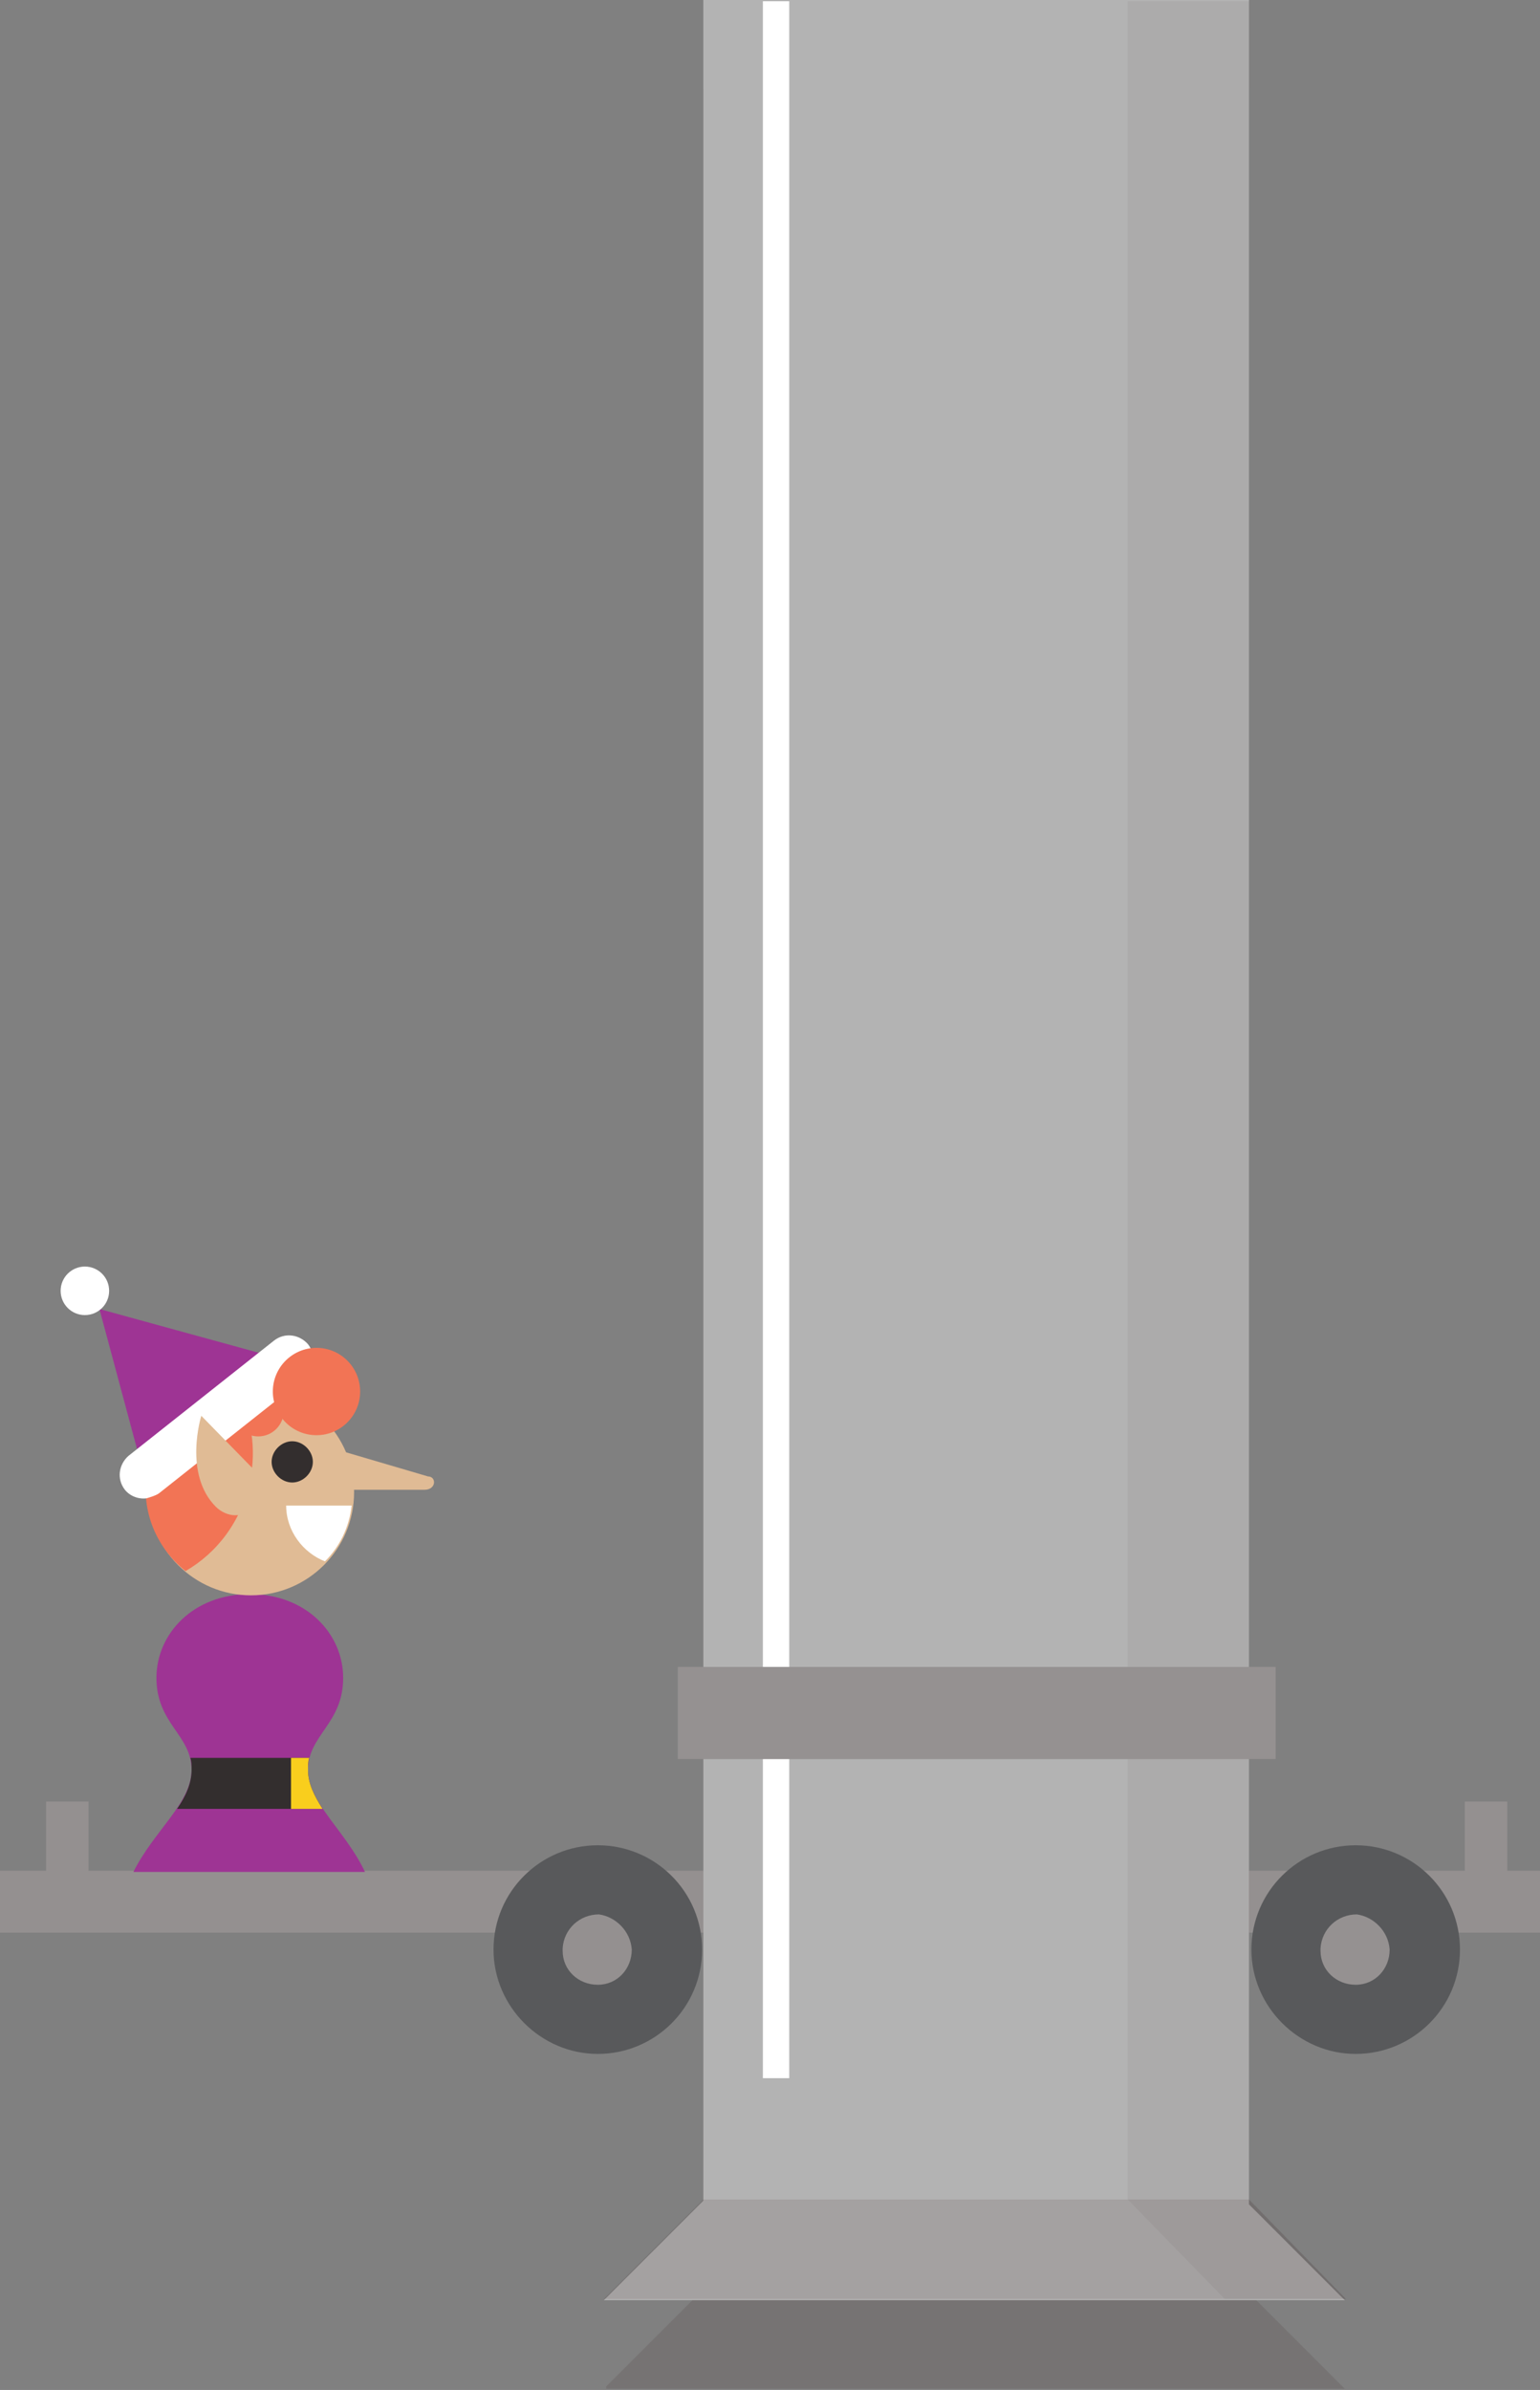 <svg xmlns="http://www.w3.org/2000/svg" xmlns:xlink="http://www.w3.org/1999/xlink" width="127" height="197" viewBox="0 0 127 197"><rect x="0" y="0" width="127" height="197" fill="#808080" stroke="none"/><style>.st0{fill:#949090}.st4{fill:#58595b}.st5{fill:#9e3494}.st6{fill:#e0bb95}.st7{fill:#332e2e}.st9{fill:#f27455}.st10{fill:#fff}</style><path class="st0" d="M3.8 148.5h3.5v6H3.8v-6zm117 0h3.5v6h-3.5v-6z"/><path class="st0" d="M0 154.2h127v5.1H0v-5.1z"/><g opacity=".1"><g><g><g><g><defs><path id="SVGID_1_" d="M50 7.3h61.1v189.6H50z"/></defs><clipPath id="SVGID_2_"><use xlink:href="#SVGID_1_" overflow="visible"/></clipPath><path d="M110.9 196.9L103 189V7.3H58v181.4l-8.2 8.2h61.1z" clip-path="url(#SVGID_2_)" fill="#230000"/></g></g></g></g></g><path d="M110.9 189.6l-7.9-7.9V0H58v181.4l-8.2 8.2h61.1z" fill="#b3b3b3"/><path class="st4" d="M57.9 160.7c0 4.8-3.9 8.6-8.6 8.6s-8.6-3.9-8.6-8.6c0-4.8 3.9-8.6 8.6-8.6s8.6 3.8 8.6 8.6"/><path class="st0" d="M52.1 160.7c0 1.6-1.2 2.9-2.8 2.9s-2.9-1.2-2.9-2.8v-.2c.1-1.6 1.4-2.8 3-2.8 1.4.2 2.6 1.4 2.7 2.9"/><path class="st4" d="M120.4 160.7c0 4.8-3.9 8.6-8.6 8.6s-8.6-3.9-8.6-8.6c0-4.8 3.9-8.6 8.6-8.6s8.6 3.8 8.6 8.6"/><path class="st5" d="M25.4 145.9c0-2.9 2.9-3.8 2.9-7.6 0-3.6-3-6.9-7.7-6.9s-7.7 3.3-7.7 6.9c0 3.8 2.9 4.7 2.9 7.6 0 2.7-3.1 5-4.8 8.4h19.1c-1.6-3.4-4.7-5.7-4.7-8.4z"/><path class="st6" d="M28.5 119.7l6.8 2c.7 0 .7 1.1-.3 1.1h-8.1l1.6-3.1z"/><path class="st7" d="M15.7 144.9c.1.3.1.6.1 1 0 1.1-.5 2.2-1.2 3.2h12c-.7-1.1-1.2-2.1-1.2-3.2 0-.4 0-.7.1-1h-9.8z"/><g><g><g><defs><path id="SVGID_3_" d="M24 144.9h2.7v4.2H24z"/></defs><clipPath id="SVGID_4_"><use xlink:href="#SVGID_3_" overflow="visible"/></clipPath><path d="M15.7 144.9c.1.3.1.6.1 1 0 1.1-.5 2.2-1.2 3.2h12c-.7-1.1-1.2-2.1-1.2-3.2 0-.4 0-.7.1-1h-9.8z" clip-path="url(#SVGID_4_)" fill="#f9ce1d"/></g></g></g><circle class="st6" cx="20.7" cy="123" r="8.5"/><path class="st7" d="M25.8 120.5c0 .9-.8 1.7-1.7 1.7-.9 0-1.7-.8-1.7-1.7 0-.9.8-1.7 1.7-1.7s1.7.8 1.7 1.7z"/><circle class="st9" cx="21.3" cy="116.3" r="2.1"/><path class="st9" d="M20.6 122.1c.6-2.7.1-5.4-1.1-7.7-3.5.4-6.5 3-7.3 6.6-.7 3.3.6 6.5 3.1 8.5 2.6-1.5 4.6-4.1 5.3-7.4z"/><path class="st5" d="M11.8 121.3l-3.6-13.4 15.3 4.2-11.7 9.2z"/><g><path class="st10" d="M12.1 123.5c-.7.1-1.4-.2-1.8-.7-.7-.9-.5-2.1.3-2.8l12-9.5c.9-.7 2.1-.5 2.8.3.7.9.5 2.1-.3 2.8l-12 9.5c-.3.2-.7.3-1 .4z"/></g><circle class="st10" cx="7" cy="106.4" r="2"/><circle class="st9" cx="26.1" cy="114.7" r="3.6"/><path class="st6" d="M16.6 116.7s-1.5 4.8 1.2 7.5c.4.4 1 .7 1.6.7 1.2 0 2.2-1 2.2-2.2 0-.6-.3-1.2-.7-1.6l-4.3-4.4z"/><path class="st10" d="M29 124.1h-5.4c0 2.1 1.4 3.9 3.2 4.6 1.2-1.2 2-2.8 2.2-4.6z"/><g><path opacity=".05" fill="#230000" d="M103 181.3V.1H93v181.2l8 8.2h10z"/><path opacity=".1" fill="#230000" d="M103 181.3H58l-8.2 8.2H111z"/><path fill="none" stroke="#fff" stroke-width="2.175" stroke-linejoin="round" stroke-miterlimit="10" d="M64 .1v171.2"/></g><path d="M114.6 160.7c0 1.6-1.2 2.9-2.8 2.9-1.6 0-2.9-1.2-2.9-2.8v-.2c.1-1.6 1.4-2.8 3-2.8 1.4.2 2.6 1.4 2.7 2.9m-58.7-23.3h49.3v7.6H55.9v-7.6z" fill="#959191"/></svg>
